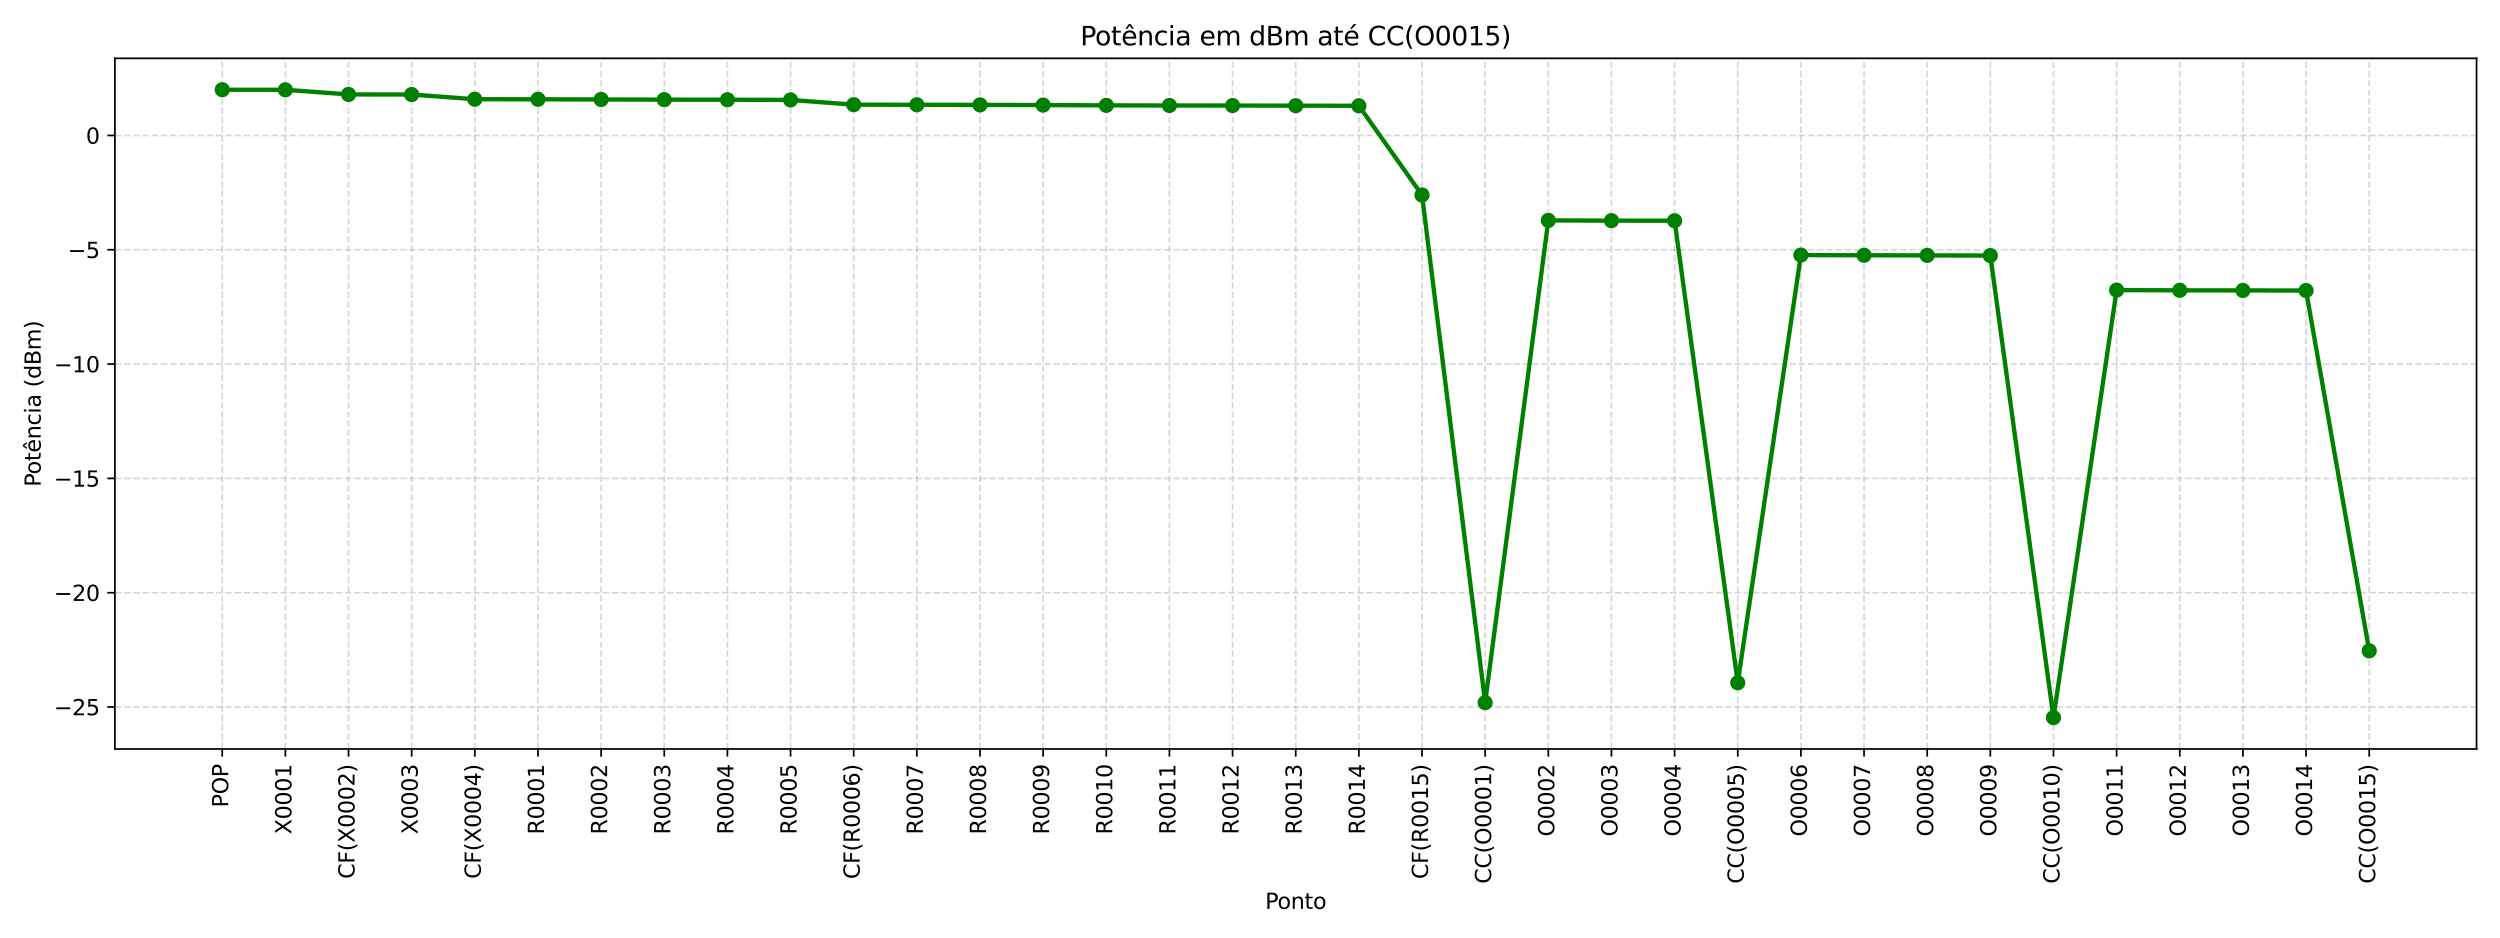 <?xml version="1.0" encoding="utf-8" standalone="no"?>
<!DOCTYPE svg PUBLIC "-//W3C//DTD SVG 1.1//EN"
  "http://www.w3.org/Graphics/SVG/1.1/DTD/svg11.dtd">
<svg xmlns:xlink="http://www.w3.org/1999/xlink" width="1152pt" height="432pt" viewBox="0 0 1152 432" xmlns="http://www.w3.org/2000/svg" version="1.1">
 <defs>
  <style type="text/css">*{stroke-linejoin: round; stroke-linecap: butt}</style>
 </defs>
 <g id="figure_1">
  <g id="patch_1">
   <path d="M 0 432 
L 1152 432 
L 1152 0 
L 0 0 
z
" style="fill: #ffffff"/>
  </g>
  <g id="axes_1">
   <g id="patch_2">
    <path d="M 52.94 345.13 
L 1141.2 345.13 
L 1141.2 26.88 
L 52.94 26.88 
z
" style="fill: #ffffff"/>
   </g>
   <g id="matplotlib.axis_1">
    <g id="xtick_1">
     <g id="line2d_1">
      <path d="M 102.406 345.13 
L 102.406 26.88 
" clip-path="url(#p4a01a1ecdf)" style="fill: none; stroke-dasharray: 2.96,1.28; stroke-dashoffset: 0; stroke: #b0b0b0; stroke-opacity: 0.5; stroke-width: 0.8"/>
     </g>
     <g id="line2d_2">
      <defs>
       <path id="mca0fd7d582" d="M 0 0 
L 0 3.5 
" style="stroke: #000000; stroke-width: 0.8"/>
      </defs>
      <g>
       <use xlink:href="#mca0fd7d582" x="102.406" y="345.13" style="stroke: #000000; stroke-width: 0.8"/>
      </g>
     </g>
     <g id="text_1">
      <!-- POP -->
      <g transform="translate(105.166 372.061) rotate(-90) scale(0.1 -0.1)">
       <defs>
        <path id="DejaVuSans-50" d="M 1259 4147 
L 1259 2394 
L 2053 2394 
Q 2494 2394 2734 2622 
Q 2975 2850 2975 3272 
Q 2975 3691 2734 3919 
Q 2494 4147 2053 4147 
L 1259 4147 
z
M 628 4666 
L 2053 4666 
Q 2838 4666 3239 4311 
Q 3641 3956 3641 3272 
Q 3641 2581 3239 2228 
Q 2838 1875 2053 1875 
L 1259 1875 
L 1259 0 
L 628 0 
L 628 4666 
z
" transform="scale(0.016)"/>
        <path id="DejaVuSans-4f" d="M 2522 4238 
Q 1834 4238 1429 3725 
Q 1025 3213 1025 2328 
Q 1025 1447 1429 934 
Q 1834 422 2522 422 
Q 3209 422 3611 934 
Q 4013 1447 4013 2328 
Q 4013 3213 3611 3725 
Q 3209 4238 2522 4238 
z
M 2522 4750 
Q 3503 4750 4090 4092 
Q 4678 3434 4678 2328 
Q 4678 1225 4090 567 
Q 3503 -91 2522 -91 
Q 1538 -91 948 565 
Q 359 1222 359 2328 
Q 359 3434 948 4092 
Q 1538 4750 2522 4750 
z
" transform="scale(0.016)"/>
       </defs>
       <use xlink:href="#DejaVuSans-50"/>
       <use xlink:href="#DejaVuSans-4f" x="60.303"/>
       <use xlink:href="#DejaVuSans-50" x="139.014"/>
      </g>
     </g>
    </g>
    <g id="xtick_2">
     <g id="line2d_3">
      <path d="M 131.504 345.13 
L 131.504 26.88 
" clip-path="url(#p4a01a1ecdf)" style="fill: none; stroke-dasharray: 2.96,1.28; stroke-dashoffset: 0; stroke: #b0b0b0; stroke-opacity: 0.5; stroke-width: 0.8"/>
     </g>
     <g id="line2d_4">
      <g>
       <use xlink:href="#mca0fd7d582" x="131.504" y="345.13" style="stroke: #000000; stroke-width: 0.8"/>
      </g>
     </g>
     <g id="text_2">
      <!-- X0001 -->
      <g transform="translate(134.264 384.43) rotate(-90) scale(0.1 -0.1)">
       <defs>
        <path id="DejaVuSans-58" d="M 403 4666 
L 1081 4666 
L 2241 2931 
L 3406 4666 
L 4084 4666 
L 2584 2425 
L 4184 0 
L 3506 0 
L 2194 1984 
L 872 0 
L 191 0 
L 1856 2491 
L 403 4666 
z
" transform="scale(0.016)"/>
        <path id="DejaVuSans-30" d="M 2034 4250 
Q 1547 4250 1301 3770 
Q 1056 3291 1056 2328 
Q 1056 1369 1301 889 
Q 1547 409 2034 409 
Q 2525 409 2770 889 
Q 3016 1369 3016 2328 
Q 3016 3291 2770 3770 
Q 2525 4250 2034 4250 
z
M 2034 4750 
Q 2819 4750 3233 4129 
Q 3647 3509 3647 2328 
Q 3647 1150 3233 529 
Q 2819 -91 2034 -91 
Q 1250 -91 836 529 
Q 422 1150 422 2328 
Q 422 3509 836 4129 
Q 1250 4750 2034 4750 
z
" transform="scale(0.016)"/>
        <path id="DejaVuSans-31" d="M 794 531 
L 1825 531 
L 1825 4091 
L 703 3866 
L 703 4441 
L 1819 4666 
L 2450 4666 
L 2450 531 
L 3481 531 
L 3481 0 
L 794 0 
L 794 531 
z
" transform="scale(0.016)"/>
       </defs>
       <use xlink:href="#DejaVuSans-58"/>
       <use xlink:href="#DejaVuSans-30" x="68.506"/>
       <use xlink:href="#DejaVuSans-30" x="132.129"/>
       <use xlink:href="#DejaVuSans-30" x="195.752"/>
       <use xlink:href="#DejaVuSans-31" x="259.375"/>
      </g>
     </g>
    </g>
    <g id="xtick_3">
     <g id="line2d_5">
      <path d="M 160.602 345.13 
L 160.602 26.88 
" clip-path="url(#p4a01a1ecdf)" style="fill: none; stroke-dasharray: 2.96,1.28; stroke-dashoffset: 0; stroke: #b0b0b0; stroke-opacity: 0.5; stroke-width: 0.8"/>
     </g>
     <g id="line2d_6">
      <g>
       <use xlink:href="#mca0fd7d582" x="160.602" y="345.13" style="stroke: #000000; stroke-width: 0.8"/>
      </g>
     </g>
     <g id="text_3">
      <!-- CF(X0002) -->
      <g transform="translate(163.361 404.967) rotate(-90) scale(0.1 -0.1)">
       <defs>
        <path id="DejaVuSans-43" d="M 4122 4306 
L 4122 3641 
Q 3803 3938 3442 4084 
Q 3081 4231 2675 4231 
Q 1875 4231 1450 3742 
Q 1025 3253 1025 2328 
Q 1025 1406 1450 917 
Q 1875 428 2675 428 
Q 3081 428 3442 575 
Q 3803 722 4122 1019 
L 4122 359 
Q 3791 134 3420 21 
Q 3050 -91 2638 -91 
Q 1578 -91 968 557 
Q 359 1206 359 2328 
Q 359 3453 968 4101 
Q 1578 4750 2638 4750 
Q 3056 4750 3426 4639 
Q 3797 4528 4122 4306 
z
" transform="scale(0.016)"/>
        <path id="DejaVuSans-46" d="M 628 4666 
L 3309 4666 
L 3309 4134 
L 1259 4134 
L 1259 2759 
L 3109 2759 
L 3109 2228 
L 1259 2228 
L 1259 0 
L 628 0 
L 628 4666 
z
" transform="scale(0.016)"/>
        <path id="DejaVuSans-28" d="M 1984 4856 
Q 1566 4138 1362 3434 
Q 1159 2731 1159 2009 
Q 1159 1288 1364 580 
Q 1569 -128 1984 -844 
L 1484 -844 
Q 1016 -109 783 600 
Q 550 1309 550 2009 
Q 550 2706 781 3412 
Q 1013 4119 1484 4856 
L 1984 4856 
z
" transform="scale(0.016)"/>
        <path id="DejaVuSans-32" d="M 1228 531 
L 3431 531 
L 3431 0 
L 469 0 
L 469 531 
Q 828 903 1448 1529 
Q 2069 2156 2228 2338 
Q 2531 2678 2651 2914 
Q 2772 3150 2772 3378 
Q 2772 3750 2511 3984 
Q 2250 4219 1831 4219 
Q 1534 4219 1204 4116 
Q 875 4013 500 3803 
L 500 4441 
Q 881 4594 1212 4672 
Q 1544 4750 1819 4750 
Q 2544 4750 2975 4387 
Q 3406 4025 3406 3419 
Q 3406 3131 3298 2873 
Q 3191 2616 2906 2266 
Q 2828 2175 2409 1742 
Q 1991 1309 1228 531 
z
" transform="scale(0.016)"/>
        <path id="DejaVuSans-29" d="M 513 4856 
L 1013 4856 
Q 1481 4119 1714 3412 
Q 1947 2706 1947 2009 
Q 1947 1309 1714 600 
Q 1481 -109 1013 -844 
L 513 -844 
Q 928 -128 1133 580 
Q 1338 1288 1338 2009 
Q 1338 2731 1133 3434 
Q 928 4138 513 4856 
z
" transform="scale(0.016)"/>
       </defs>
       <use xlink:href="#DejaVuSans-43"/>
       <use xlink:href="#DejaVuSans-46" x="69.824"/>
       <use xlink:href="#DejaVuSans-28" x="127.344"/>
       <use xlink:href="#DejaVuSans-58" x="166.357"/>
       <use xlink:href="#DejaVuSans-30" x="234.863"/>
       <use xlink:href="#DejaVuSans-30" x="298.486"/>
       <use xlink:href="#DejaVuSans-30" x="362.109"/>
       <use xlink:href="#DejaVuSans-32" x="425.732"/>
       <use xlink:href="#DejaVuSans-29" x="489.355"/>
      </g>
     </g>
    </g>
    <g id="xtick_4">
     <g id="line2d_7">
      <path d="M 189.7 345.13 
L 189.7 26.88 
" clip-path="url(#p4a01a1ecdf)" style="fill: none; stroke-dasharray: 2.96,1.28; stroke-dashoffset: 0; stroke: #b0b0b0; stroke-opacity: 0.5; stroke-width: 0.8"/>
     </g>
     <g id="line2d_8">
      <g>
       <use xlink:href="#mca0fd7d582" x="189.7" y="345.13" style="stroke: #000000; stroke-width: 0.8"/>
      </g>
     </g>
     <g id="text_4">
      <!-- X0003 -->
      <g transform="translate(192.459 384.43) rotate(-90) scale(0.1 -0.1)">
       <defs>
        <path id="DejaVuSans-33" d="M 2597 2516 
Q 3050 2419 3304 2112 
Q 3559 1806 3559 1356 
Q 3559 666 3084 287 
Q 2609 -91 1734 -91 
Q 1441 -91 1130 -33 
Q 819 25 488 141 
L 488 750 
Q 750 597 1062 519 
Q 1375 441 1716 441 
Q 2309 441 2620 675 
Q 2931 909 2931 1356 
Q 2931 1769 2642 2001 
Q 2353 2234 1838 2234 
L 1294 2234 
L 1294 2753 
L 1863 2753 
Q 2328 2753 2575 2939 
Q 2822 3125 2822 3475 
Q 2822 3834 2567 4026 
Q 2313 4219 1838 4219 
Q 1578 4219 1281 4162 
Q 984 4106 628 3988 
L 628 4550 
Q 988 4650 1302 4700 
Q 1616 4750 1894 4750 
Q 2613 4750 3031 4423 
Q 3450 4097 3450 3541 
Q 3450 3153 3228 2886 
Q 3006 2619 2597 2516 
z
" transform="scale(0.016)"/>
       </defs>
       <use xlink:href="#DejaVuSans-58"/>
       <use xlink:href="#DejaVuSans-30" x="68.506"/>
       <use xlink:href="#DejaVuSans-30" x="132.129"/>
       <use xlink:href="#DejaVuSans-30" x="195.752"/>
       <use xlink:href="#DejaVuSans-33" x="259.375"/>
      </g>
     </g>
    </g>
    <g id="xtick_5">
     <g id="line2d_9">
      <path d="M 218.798 345.13 
L 218.798 26.88 
" clip-path="url(#p4a01a1ecdf)" style="fill: none; stroke-dasharray: 2.96,1.28; stroke-dashoffset: 0; stroke: #b0b0b0; stroke-opacity: 0.5; stroke-width: 0.8"/>
     </g>
     <g id="line2d_10">
      <g>
       <use xlink:href="#mca0fd7d582" x="218.798" y="345.13" style="stroke: #000000; stroke-width: 0.8"/>
      </g>
     </g>
     <g id="text_5">
      <!-- CF(X0004) -->
      <g transform="translate(221.557 404.967) rotate(-90) scale(0.1 -0.1)">
       <defs>
        <path id="DejaVuSans-34" d="M 2419 4116 
L 825 1625 
L 2419 1625 
L 2419 4116 
z
M 2253 4666 
L 3047 4666 
L 3047 1625 
L 3713 1625 
L 3713 1100 
L 3047 1100 
L 3047 0 
L 2419 0 
L 2419 1100 
L 313 1100 
L 313 1709 
L 2253 4666 
z
" transform="scale(0.016)"/>
       </defs>
       <use xlink:href="#DejaVuSans-43"/>
       <use xlink:href="#DejaVuSans-46" x="69.824"/>
       <use xlink:href="#DejaVuSans-28" x="127.344"/>
       <use xlink:href="#DejaVuSans-58" x="166.357"/>
       <use xlink:href="#DejaVuSans-30" x="234.863"/>
       <use xlink:href="#DejaVuSans-30" x="298.486"/>
       <use xlink:href="#DejaVuSans-30" x="362.109"/>
       <use xlink:href="#DejaVuSans-34" x="425.732"/>
       <use xlink:href="#DejaVuSans-29" x="489.355"/>
      </g>
     </g>
    </g>
    <g id="xtick_6">
     <g id="line2d_11">
      <path d="M 247.896 345.13 
L 247.896 26.88 
" clip-path="url(#p4a01a1ecdf)" style="fill: none; stroke-dasharray: 2.96,1.28; stroke-dashoffset: 0; stroke: #b0b0b0; stroke-opacity: 0.5; stroke-width: 0.8"/>
     </g>
     <g id="line2d_12">
      <g>
       <use xlink:href="#mca0fd7d582" x="247.896" y="345.13" style="stroke: #000000; stroke-width: 0.8"/>
      </g>
     </g>
     <g id="text_6">
      <!-- R0001 -->
      <g transform="translate(250.655 384.528) rotate(-90) scale(0.1 -0.1)">
       <defs>
        <path id="DejaVuSans-52" d="M 2841 2188 
Q 3044 2119 3236 1894 
Q 3428 1669 3622 1275 
L 4263 0 
L 3584 0 
L 2988 1197 
Q 2756 1666 2539 1819 
Q 2322 1972 1947 1972 
L 1259 1972 
L 1259 0 
L 628 0 
L 628 4666 
L 2053 4666 
Q 2853 4666 3247 4331 
Q 3641 3997 3641 3322 
Q 3641 2881 3436 2590 
Q 3231 2300 2841 2188 
z
M 1259 4147 
L 1259 2491 
L 2053 2491 
Q 2509 2491 2742 2702 
Q 2975 2913 2975 3322 
Q 2975 3731 2742 3939 
Q 2509 4147 2053 4147 
L 1259 4147 
z
" transform="scale(0.016)"/>
       </defs>
       <use xlink:href="#DejaVuSans-52"/>
       <use xlink:href="#DejaVuSans-30" x="69.482"/>
       <use xlink:href="#DejaVuSans-30" x="133.105"/>
       <use xlink:href="#DejaVuSans-30" x="196.729"/>
       <use xlink:href="#DejaVuSans-31" x="260.352"/>
      </g>
     </g>
    </g>
    <g id="xtick_7">
     <g id="line2d_13">
      <path d="M 276.994 345.13 
L 276.994 26.88 
" clip-path="url(#p4a01a1ecdf)" style="fill: none; stroke-dasharray: 2.96,1.28; stroke-dashoffset: 0; stroke: #b0b0b0; stroke-opacity: 0.5; stroke-width: 0.8"/>
     </g>
     <g id="line2d_14">
      <g>
       <use xlink:href="#mca0fd7d582" x="276.994" y="345.13" style="stroke: #000000; stroke-width: 0.8"/>
      </g>
     </g>
     <g id="text_7">
      <!-- R0002 -->
      <g transform="translate(279.753 384.528) rotate(-90) scale(0.1 -0.1)">
       <use xlink:href="#DejaVuSans-52"/>
       <use xlink:href="#DejaVuSans-30" x="69.482"/>
       <use xlink:href="#DejaVuSans-30" x="133.105"/>
       <use xlink:href="#DejaVuSans-30" x="196.729"/>
       <use xlink:href="#DejaVuSans-32" x="260.352"/>
      </g>
     </g>
    </g>
    <g id="xtick_8">
     <g id="line2d_15">
      <path d="M 306.091 345.13 
L 306.091 26.88 
" clip-path="url(#p4a01a1ecdf)" style="fill: none; stroke-dasharray: 2.96,1.28; stroke-dashoffset: 0; stroke: #b0b0b0; stroke-opacity: 0.5; stroke-width: 0.8"/>
     </g>
     <g id="line2d_16">
      <g>
       <use xlink:href="#mca0fd7d582" x="306.091" y="345.13" style="stroke: #000000; stroke-width: 0.8"/>
      </g>
     </g>
     <g id="text_8">
      <!-- R0003 -->
      <g transform="translate(308.851 384.528) rotate(-90) scale(0.1 -0.1)">
       <use xlink:href="#DejaVuSans-52"/>
       <use xlink:href="#DejaVuSans-30" x="69.482"/>
       <use xlink:href="#DejaVuSans-30" x="133.105"/>
       <use xlink:href="#DejaVuSans-30" x="196.729"/>
       <use xlink:href="#DejaVuSans-33" x="260.352"/>
      </g>
     </g>
    </g>
    <g id="xtick_9">
     <g id="line2d_17">
      <path d="M 335.189 345.13 
L 335.189 26.88 
" clip-path="url(#p4a01a1ecdf)" style="fill: none; stroke-dasharray: 2.96,1.28; stroke-dashoffset: 0; stroke: #b0b0b0; stroke-opacity: 0.5; stroke-width: 0.8"/>
     </g>
     <g id="line2d_18">
      <g>
       <use xlink:href="#mca0fd7d582" x="335.189" y="345.13" style="stroke: #000000; stroke-width: 0.8"/>
      </g>
     </g>
     <g id="text_9">
      <!-- R0004 -->
      <g transform="translate(337.949 384.528) rotate(-90) scale(0.1 -0.1)">
       <use xlink:href="#DejaVuSans-52"/>
       <use xlink:href="#DejaVuSans-30" x="69.482"/>
       <use xlink:href="#DejaVuSans-30" x="133.105"/>
       <use xlink:href="#DejaVuSans-30" x="196.729"/>
       <use xlink:href="#DejaVuSans-34" x="260.352"/>
      </g>
     </g>
    </g>
    <g id="xtick_10">
     <g id="line2d_19">
      <path d="M 364.287 345.13 
L 364.287 26.88 
" clip-path="url(#p4a01a1ecdf)" style="fill: none; stroke-dasharray: 2.96,1.28; stroke-dashoffset: 0; stroke: #b0b0b0; stroke-opacity: 0.5; stroke-width: 0.8"/>
     </g>
     <g id="line2d_20">
      <g>
       <use xlink:href="#mca0fd7d582" x="364.287" y="345.13" style="stroke: #000000; stroke-width: 0.8"/>
      </g>
     </g>
     <g id="text_10">
      <!-- R0005 -->
      <g transform="translate(367.046 384.528) rotate(-90) scale(0.1 -0.1)">
       <defs>
        <path id="DejaVuSans-35" d="M 691 4666 
L 3169 4666 
L 3169 4134 
L 1269 4134 
L 1269 2991 
Q 1406 3038 1543 3061 
Q 1681 3084 1819 3084 
Q 2600 3084 3056 2656 
Q 3513 2228 3513 1497 
Q 3513 744 3044 326 
Q 2575 -91 1722 -91 
Q 1428 -91 1123 -41 
Q 819 9 494 109 
L 494 744 
Q 775 591 1075 516 
Q 1375 441 1709 441 
Q 2250 441 2565 725 
Q 2881 1009 2881 1497 
Q 2881 1984 2565 2268 
Q 2250 2553 1709 2553 
Q 1456 2553 1204 2497 
Q 953 2441 691 2322 
L 691 4666 
z
" transform="scale(0.016)"/>
       </defs>
       <use xlink:href="#DejaVuSans-52"/>
       <use xlink:href="#DejaVuSans-30" x="69.482"/>
       <use xlink:href="#DejaVuSans-30" x="133.105"/>
       <use xlink:href="#DejaVuSans-30" x="196.729"/>
       <use xlink:href="#DejaVuSans-35" x="260.352"/>
      </g>
     </g>
    </g>
    <g id="xtick_11">
     <g id="line2d_21">
      <path d="M 393.385 345.13 
L 393.385 26.88 
" clip-path="url(#p4a01a1ecdf)" style="fill: none; stroke-dasharray: 2.96,1.28; stroke-dashoffset: 0; stroke: #b0b0b0; stroke-opacity: 0.5; stroke-width: 0.8"/>
     </g>
     <g id="line2d_22">
      <g>
       <use xlink:href="#mca0fd7d582" x="393.385" y="345.13" style="stroke: #000000; stroke-width: 0.8"/>
      </g>
     </g>
     <g id="text_11">
      <!-- CF(R0006) -->
      <g transform="translate(396.144 405.066) rotate(-90) scale(0.1 -0.1)">
       <defs>
        <path id="DejaVuSans-36" d="M 2113 2584 
Q 1688 2584 1439 2293 
Q 1191 2003 1191 1497 
Q 1191 994 1439 701 
Q 1688 409 2113 409 
Q 2538 409 2786 701 
Q 3034 994 3034 1497 
Q 3034 2003 2786 2293 
Q 2538 2584 2113 2584 
z
M 3366 4563 
L 3366 3988 
Q 3128 4100 2886 4159 
Q 2644 4219 2406 4219 
Q 1781 4219 1451 3797 
Q 1122 3375 1075 2522 
Q 1259 2794 1537 2939 
Q 1816 3084 2150 3084 
Q 2853 3084 3261 2657 
Q 3669 2231 3669 1497 
Q 3669 778 3244 343 
Q 2819 -91 2113 -91 
Q 1303 -91 875 529 
Q 447 1150 447 2328 
Q 447 3434 972 4092 
Q 1497 4750 2381 4750 
Q 2619 4750 2861 4703 
Q 3103 4656 3366 4563 
z
" transform="scale(0.016)"/>
       </defs>
       <use xlink:href="#DejaVuSans-43"/>
       <use xlink:href="#DejaVuSans-46" x="69.824"/>
       <use xlink:href="#DejaVuSans-28" x="127.344"/>
       <use xlink:href="#DejaVuSans-52" x="166.357"/>
       <use xlink:href="#DejaVuSans-30" x="235.84"/>
       <use xlink:href="#DejaVuSans-30" x="299.463"/>
       <use xlink:href="#DejaVuSans-30" x="363.086"/>
       <use xlink:href="#DejaVuSans-36" x="426.709"/>
       <use xlink:href="#DejaVuSans-29" x="490.332"/>
      </g>
     </g>
    </g>
    <g id="xtick_12">
     <g id="line2d_23">
      <path d="M 422.483 345.13 
L 422.483 26.88 
" clip-path="url(#p4a01a1ecdf)" style="fill: none; stroke-dasharray: 2.96,1.28; stroke-dashoffset: 0; stroke: #b0b0b0; stroke-opacity: 0.5; stroke-width: 0.8"/>
     </g>
     <g id="line2d_24">
      <g>
       <use xlink:href="#mca0fd7d582" x="422.483" y="345.13" style="stroke: #000000; stroke-width: 0.8"/>
      </g>
     </g>
     <g id="text_12">
      <!-- R0007 -->
      <g transform="translate(425.242 384.528) rotate(-90) scale(0.1 -0.1)">
       <defs>
        <path id="DejaVuSans-37" d="M 525 4666 
L 3525 4666 
L 3525 4397 
L 1831 0 
L 1172 0 
L 2766 4134 
L 525 4134 
L 525 4666 
z
" transform="scale(0.016)"/>
       </defs>
       <use xlink:href="#DejaVuSans-52"/>
       <use xlink:href="#DejaVuSans-30" x="69.482"/>
       <use xlink:href="#DejaVuSans-30" x="133.105"/>
       <use xlink:href="#DejaVuSans-30" x="196.729"/>
       <use xlink:href="#DejaVuSans-37" x="260.352"/>
      </g>
     </g>
    </g>
    <g id="xtick_13">
     <g id="line2d_25">
      <path d="M 451.581 345.13 
L 451.581 26.88 
" clip-path="url(#p4a01a1ecdf)" style="fill: none; stroke-dasharray: 2.96,1.28; stroke-dashoffset: 0; stroke: #b0b0b0; stroke-opacity: 0.5; stroke-width: 0.8"/>
     </g>
     <g id="line2d_26">
      <g>
       <use xlink:href="#mca0fd7d582" x="451.581" y="345.13" style="stroke: #000000; stroke-width: 0.8"/>
      </g>
     </g>
     <g id="text_13">
      <!-- R0008 -->
      <g transform="translate(454.34 384.528) rotate(-90) scale(0.1 -0.1)">
       <defs>
        <path id="DejaVuSans-38" d="M 2034 2216 
Q 1584 2216 1326 1975 
Q 1069 1734 1069 1313 
Q 1069 891 1326 650 
Q 1584 409 2034 409 
Q 2484 409 2743 651 
Q 3003 894 3003 1313 
Q 3003 1734 2745 1975 
Q 2488 2216 2034 2216 
z
M 1403 2484 
Q 997 2584 770 2862 
Q 544 3141 544 3541 
Q 544 4100 942 4425 
Q 1341 4750 2034 4750 
Q 2731 4750 3128 4425 
Q 3525 4100 3525 3541 
Q 3525 3141 3298 2862 
Q 3072 2584 2669 2484 
Q 3125 2378 3379 2068 
Q 3634 1759 3634 1313 
Q 3634 634 3220 271 
Q 2806 -91 2034 -91 
Q 1263 -91 848 271 
Q 434 634 434 1313 
Q 434 1759 690 2068 
Q 947 2378 1403 2484 
z
M 1172 3481 
Q 1172 3119 1398 2916 
Q 1625 2713 2034 2713 
Q 2441 2713 2670 2916 
Q 2900 3119 2900 3481 
Q 2900 3844 2670 4047 
Q 2441 4250 2034 4250 
Q 1625 4250 1398 4047 
Q 1172 3844 1172 3481 
z
" transform="scale(0.016)"/>
       </defs>
       <use xlink:href="#DejaVuSans-52"/>
       <use xlink:href="#DejaVuSans-30" x="69.482"/>
       <use xlink:href="#DejaVuSans-30" x="133.105"/>
       <use xlink:href="#DejaVuSans-30" x="196.729"/>
       <use xlink:href="#DejaVuSans-38" x="260.352"/>
      </g>
     </g>
    </g>
    <g id="xtick_14">
     <g id="line2d_27">
      <path d="M 480.679 345.13 
L 480.679 26.88 
" clip-path="url(#p4a01a1ecdf)" style="fill: none; stroke-dasharray: 2.96,1.28; stroke-dashoffset: 0; stroke: #b0b0b0; stroke-opacity: 0.5; stroke-width: 0.8"/>
     </g>
     <g id="line2d_28">
      <g>
       <use xlink:href="#mca0fd7d582" x="480.679" y="345.13" style="stroke: #000000; stroke-width: 0.8"/>
      </g>
     </g>
     <g id="text_14">
      <!-- R0009 -->
      <g transform="translate(483.438 384.528) rotate(-90) scale(0.1 -0.1)">
       <defs>
        <path id="DejaVuSans-39" d="M 703 97 
L 703 672 
Q 941 559 1184 500 
Q 1428 441 1663 441 
Q 2288 441 2617 861 
Q 2947 1281 2994 2138 
Q 2813 1869 2534 1725 
Q 2256 1581 1919 1581 
Q 1219 1581 811 2004 
Q 403 2428 403 3163 
Q 403 3881 828 4315 
Q 1253 4750 1959 4750 
Q 2769 4750 3195 4129 
Q 3622 3509 3622 2328 
Q 3622 1225 3098 567 
Q 2575 -91 1691 -91 
Q 1453 -91 1209 -44 
Q 966 3 703 97 
z
M 1959 2075 
Q 2384 2075 2632 2365 
Q 2881 2656 2881 3163 
Q 2881 3666 2632 3958 
Q 2384 4250 1959 4250 
Q 1534 4250 1286 3958 
Q 1038 3666 1038 3163 
Q 1038 2656 1286 2365 
Q 1534 2075 1959 2075 
z
" transform="scale(0.016)"/>
       </defs>
       <use xlink:href="#DejaVuSans-52"/>
       <use xlink:href="#DejaVuSans-30" x="69.482"/>
       <use xlink:href="#DejaVuSans-30" x="133.105"/>
       <use xlink:href="#DejaVuSans-30" x="196.729"/>
       <use xlink:href="#DejaVuSans-39" x="260.352"/>
      </g>
     </g>
    </g>
    <g id="xtick_15">
     <g id="line2d_29">
      <path d="M 509.776 345.13 
L 509.776 26.88 
" clip-path="url(#p4a01a1ecdf)" style="fill: none; stroke-dasharray: 2.96,1.28; stroke-dashoffset: 0; stroke: #b0b0b0; stroke-opacity: 0.5; stroke-width: 0.8"/>
     </g>
     <g id="line2d_30">
      <g>
       <use xlink:href="#mca0fd7d582" x="509.776" y="345.13" style="stroke: #000000; stroke-width: 0.8"/>
      </g>
     </g>
     <g id="text_15">
      <!-- R0010 -->
      <g transform="translate(512.536 384.528) rotate(-90) scale(0.1 -0.1)">
       <use xlink:href="#DejaVuSans-52"/>
       <use xlink:href="#DejaVuSans-30" x="69.482"/>
       <use xlink:href="#DejaVuSans-30" x="133.105"/>
       <use xlink:href="#DejaVuSans-31" x="196.729"/>
       <use xlink:href="#DejaVuSans-30" x="260.352"/>
      </g>
     </g>
    </g>
    <g id="xtick_16">
     <g id="line2d_31">
      <path d="M 538.874 345.13 
L 538.874 26.88 
" clip-path="url(#p4a01a1ecdf)" style="fill: none; stroke-dasharray: 2.96,1.28; stroke-dashoffset: 0; stroke: #b0b0b0; stroke-opacity: 0.5; stroke-width: 0.8"/>
     </g>
     <g id="line2d_32">
      <g>
       <use xlink:href="#mca0fd7d582" x="538.874" y="345.13" style="stroke: #000000; stroke-width: 0.8"/>
      </g>
     </g>
     <g id="text_16">
      <!-- R0011 -->
      <g transform="translate(541.634 384.528) rotate(-90) scale(0.1 -0.1)">
       <use xlink:href="#DejaVuSans-52"/>
       <use xlink:href="#DejaVuSans-30" x="69.482"/>
       <use xlink:href="#DejaVuSans-30" x="133.105"/>
       <use xlink:href="#DejaVuSans-31" x="196.729"/>
       <use xlink:href="#DejaVuSans-31" x="260.352"/>
      </g>
     </g>
    </g>
    <g id="xtick_17">
     <g id="line2d_33">
      <path d="M 567.972 345.13 
L 567.972 26.88 
" clip-path="url(#p4a01a1ecdf)" style="fill: none; stroke-dasharray: 2.96,1.28; stroke-dashoffset: 0; stroke: #b0b0b0; stroke-opacity: 0.5; stroke-width: 0.8"/>
     </g>
     <g id="line2d_34">
      <g>
       <use xlink:href="#mca0fd7d582" x="567.972" y="345.13" style="stroke: #000000; stroke-width: 0.8"/>
      </g>
     </g>
     <g id="text_17">
      <!-- R0012 -->
      <g transform="translate(570.732 384.528) rotate(-90) scale(0.1 -0.1)">
       <use xlink:href="#DejaVuSans-52"/>
       <use xlink:href="#DejaVuSans-30" x="69.482"/>
       <use xlink:href="#DejaVuSans-30" x="133.105"/>
       <use xlink:href="#DejaVuSans-31" x="196.729"/>
       <use xlink:href="#DejaVuSans-32" x="260.352"/>
      </g>
     </g>
    </g>
    <g id="xtick_18">
     <g id="line2d_35">
      <path d="M 597.07 345.13 
L 597.07 26.88 
" clip-path="url(#p4a01a1ecdf)" style="fill: none; stroke-dasharray: 2.96,1.28; stroke-dashoffset: 0; stroke: #b0b0b0; stroke-opacity: 0.5; stroke-width: 0.8"/>
     </g>
     <g id="line2d_36">
      <g>
       <use xlink:href="#mca0fd7d582" x="597.07" y="345.13" style="stroke: #000000; stroke-width: 0.8"/>
      </g>
     </g>
     <g id="text_18">
      <!-- R0013 -->
      <g transform="translate(599.829 384.528) rotate(-90) scale(0.1 -0.1)">
       <use xlink:href="#DejaVuSans-52"/>
       <use xlink:href="#DejaVuSans-30" x="69.482"/>
       <use xlink:href="#DejaVuSans-30" x="133.105"/>
       <use xlink:href="#DejaVuSans-31" x="196.729"/>
       <use xlink:href="#DejaVuSans-33" x="260.352"/>
      </g>
     </g>
    </g>
    <g id="xtick_19">
     <g id="line2d_37">
      <path d="M 626.168 345.13 
L 626.168 26.88 
" clip-path="url(#p4a01a1ecdf)" style="fill: none; stroke-dasharray: 2.96,1.28; stroke-dashoffset: 0; stroke: #b0b0b0; stroke-opacity: 0.5; stroke-width: 0.8"/>
     </g>
     <g id="line2d_38">
      <g>
       <use xlink:href="#mca0fd7d582" x="626.168" y="345.13" style="stroke: #000000; stroke-width: 0.8"/>
      </g>
     </g>
     <g id="text_19">
      <!-- R0014 -->
      <g transform="translate(628.927 384.528) rotate(-90) scale(0.1 -0.1)">
       <use xlink:href="#DejaVuSans-52"/>
       <use xlink:href="#DejaVuSans-30" x="69.482"/>
       <use xlink:href="#DejaVuSans-30" x="133.105"/>
       <use xlink:href="#DejaVuSans-31" x="196.729"/>
       <use xlink:href="#DejaVuSans-34" x="260.352"/>
      </g>
     </g>
    </g>
    <g id="xtick_20">
     <g id="line2d_39">
      <path d="M 655.266 345.13 
L 655.266 26.88 
" clip-path="url(#p4a01a1ecdf)" style="fill: none; stroke-dasharray: 2.96,1.28; stroke-dashoffset: 0; stroke: #b0b0b0; stroke-opacity: 0.5; stroke-width: 0.8"/>
     </g>
     <g id="line2d_40">
      <g>
       <use xlink:href="#mca0fd7d582" x="655.266" y="345.13" style="stroke: #000000; stroke-width: 0.8"/>
      </g>
     </g>
     <g id="text_20">
      <!-- CF(R0015) -->
      <g transform="translate(658.025 405.066) rotate(-90) scale(0.1 -0.1)">
       <use xlink:href="#DejaVuSans-43"/>
       <use xlink:href="#DejaVuSans-46" x="69.824"/>
       <use xlink:href="#DejaVuSans-28" x="127.344"/>
       <use xlink:href="#DejaVuSans-52" x="166.357"/>
       <use xlink:href="#DejaVuSans-30" x="235.84"/>
       <use xlink:href="#DejaVuSans-30" x="299.463"/>
       <use xlink:href="#DejaVuSans-31" x="363.086"/>
       <use xlink:href="#DejaVuSans-35" x="426.709"/>
       <use xlink:href="#DejaVuSans-29" x="490.332"/>
      </g>
     </g>
    </g>
    <g id="xtick_21">
     <g id="line2d_41">
      <path d="M 684.364 345.13 
L 684.364 26.88 
" clip-path="url(#p4a01a1ecdf)" style="fill: none; stroke-dasharray: 2.96,1.28; stroke-dashoffset: 0; stroke: #b0b0b0; stroke-opacity: 0.5; stroke-width: 0.8"/>
     </g>
     <g id="line2d_42">
      <g>
       <use xlink:href="#mca0fd7d582" x="684.364" y="345.13" style="stroke: #000000; stroke-width: 0.8"/>
      </g>
     </g>
     <g id="text_21">
      <!-- CC(O0001) -->
      <g transform="translate(687.123 407.221) rotate(-90) scale(0.1 -0.1)">
       <use xlink:href="#DejaVuSans-43"/>
       <use xlink:href="#DejaVuSans-43" x="69.824"/>
       <use xlink:href="#DejaVuSans-28" x="139.648"/>
       <use xlink:href="#DejaVuSans-4f" x="178.662"/>
       <use xlink:href="#DejaVuSans-30" x="257.373"/>
       <use xlink:href="#DejaVuSans-30" x="320.996"/>
       <use xlink:href="#DejaVuSans-30" x="384.619"/>
       <use xlink:href="#DejaVuSans-31" x="448.242"/>
       <use xlink:href="#DejaVuSans-29" x="511.865"/>
      </g>
     </g>
    </g>
    <g id="xtick_22">
     <g id="line2d_43">
      <path d="M 713.461 345.13 
L 713.461 26.88 
" clip-path="url(#p4a01a1ecdf)" style="fill: none; stroke-dasharray: 2.96,1.28; stroke-dashoffset: 0; stroke: #b0b0b0; stroke-opacity: 0.5; stroke-width: 0.8"/>
     </g>
     <g id="line2d_44">
      <g>
       <use xlink:href="#mca0fd7d582" x="713.461" y="345.13" style="stroke: #000000; stroke-width: 0.8"/>
      </g>
     </g>
     <g id="text_22">
      <!-- O0002 -->
      <g transform="translate(716.221 385.452) rotate(-90) scale(0.1 -0.1)">
       <use xlink:href="#DejaVuSans-4f"/>
       <use xlink:href="#DejaVuSans-30" x="78.711"/>
       <use xlink:href="#DejaVuSans-30" x="142.334"/>
       <use xlink:href="#DejaVuSans-30" x="205.957"/>
       <use xlink:href="#DejaVuSans-32" x="269.58"/>
      </g>
     </g>
    </g>
    <g id="xtick_23">
     <g id="line2d_45">
      <path d="M 742.559 345.13 
L 742.559 26.88 
" clip-path="url(#p4a01a1ecdf)" style="fill: none; stroke-dasharray: 2.96,1.28; stroke-dashoffset: 0; stroke: #b0b0b0; stroke-opacity: 0.5; stroke-width: 0.8"/>
     </g>
     <g id="line2d_46">
      <g>
       <use xlink:href="#mca0fd7d582" x="742.559" y="345.13" style="stroke: #000000; stroke-width: 0.8"/>
      </g>
     </g>
     <g id="text_23">
      <!-- O0003 -->
      <g transform="translate(745.319 385.452) rotate(-90) scale(0.1 -0.1)">
       <use xlink:href="#DejaVuSans-4f"/>
       <use xlink:href="#DejaVuSans-30" x="78.711"/>
       <use xlink:href="#DejaVuSans-30" x="142.334"/>
       <use xlink:href="#DejaVuSans-30" x="205.957"/>
       <use xlink:href="#DejaVuSans-33" x="269.58"/>
      </g>
     </g>
    </g>
    <g id="xtick_24">
     <g id="line2d_47">
      <path d="M 771.657 345.13 
L 771.657 26.88 
" clip-path="url(#p4a01a1ecdf)" style="fill: none; stroke-dasharray: 2.96,1.28; stroke-dashoffset: 0; stroke: #b0b0b0; stroke-opacity: 0.5; stroke-width: 0.8"/>
     </g>
     <g id="line2d_48">
      <g>
       <use xlink:href="#mca0fd7d582" x="771.657" y="345.13" style="stroke: #000000; stroke-width: 0.8"/>
      </g>
     </g>
     <g id="text_24">
      <!-- O0004 -->
      <g transform="translate(774.417 385.452) rotate(-90) scale(0.1 -0.1)">
       <use xlink:href="#DejaVuSans-4f"/>
       <use xlink:href="#DejaVuSans-30" x="78.711"/>
       <use xlink:href="#DejaVuSans-30" x="142.334"/>
       <use xlink:href="#DejaVuSans-30" x="205.957"/>
       <use xlink:href="#DejaVuSans-34" x="269.58"/>
      </g>
     </g>
    </g>
    <g id="xtick_25">
     <g id="line2d_49">
      <path d="M 800.755 345.13 
L 800.755 26.88 
" clip-path="url(#p4a01a1ecdf)" style="fill: none; stroke-dasharray: 2.96,1.28; stroke-dashoffset: 0; stroke: #b0b0b0; stroke-opacity: 0.5; stroke-width: 0.8"/>
     </g>
     <g id="line2d_50">
      <g>
       <use xlink:href="#mca0fd7d582" x="800.755" y="345.13" style="stroke: #000000; stroke-width: 0.8"/>
      </g>
     </g>
     <g id="text_25">
      <!-- CC(O0005) -->
      <g transform="translate(803.514 407.221) rotate(-90) scale(0.1 -0.1)">
       <use xlink:href="#DejaVuSans-43"/>
       <use xlink:href="#DejaVuSans-43" x="69.824"/>
       <use xlink:href="#DejaVuSans-28" x="139.648"/>
       <use xlink:href="#DejaVuSans-4f" x="178.662"/>
       <use xlink:href="#DejaVuSans-30" x="257.373"/>
       <use xlink:href="#DejaVuSans-30" x="320.996"/>
       <use xlink:href="#DejaVuSans-30" x="384.619"/>
       <use xlink:href="#DejaVuSans-35" x="448.242"/>
       <use xlink:href="#DejaVuSans-29" x="511.865"/>
      </g>
     </g>
    </g>
    <g id="xtick_26">
     <g id="line2d_51">
      <path d="M 829.853 345.13 
L 829.853 26.88 
" clip-path="url(#p4a01a1ecdf)" style="fill: none; stroke-dasharray: 2.96,1.28; stroke-dashoffset: 0; stroke: #b0b0b0; stroke-opacity: 0.5; stroke-width: 0.8"/>
     </g>
     <g id="line2d_52">
      <g>
       <use xlink:href="#mca0fd7d582" x="829.853" y="345.13" style="stroke: #000000; stroke-width: 0.8"/>
      </g>
     </g>
     <g id="text_26">
      <!-- O0006 -->
      <g transform="translate(832.612 385.452) rotate(-90) scale(0.1 -0.1)">
       <use xlink:href="#DejaVuSans-4f"/>
       <use xlink:href="#DejaVuSans-30" x="78.711"/>
       <use xlink:href="#DejaVuSans-30" x="142.334"/>
       <use xlink:href="#DejaVuSans-30" x="205.957"/>
       <use xlink:href="#DejaVuSans-36" x="269.58"/>
      </g>
     </g>
    </g>
    <g id="xtick_27">
     <g id="line2d_53">
      <path d="M 858.951 345.13 
L 858.951 26.88 
" clip-path="url(#p4a01a1ecdf)" style="fill: none; stroke-dasharray: 2.96,1.28; stroke-dashoffset: 0; stroke: #b0b0b0; stroke-opacity: 0.5; stroke-width: 0.8"/>
     </g>
     <g id="line2d_54">
      <g>
       <use xlink:href="#mca0fd7d582" x="858.951" y="345.13" style="stroke: #000000; stroke-width: 0.8"/>
      </g>
     </g>
     <g id="text_27">
      <!-- O0007 -->
      <g transform="translate(861.71 385.452) rotate(-90) scale(0.1 -0.1)">
       <use xlink:href="#DejaVuSans-4f"/>
       <use xlink:href="#DejaVuSans-30" x="78.711"/>
       <use xlink:href="#DejaVuSans-30" x="142.334"/>
       <use xlink:href="#DejaVuSans-30" x="205.957"/>
       <use xlink:href="#DejaVuSans-37" x="269.58"/>
      </g>
     </g>
    </g>
    <g id="xtick_28">
     <g id="line2d_55">
      <path d="M 888.049 345.13 
L 888.049 26.88 
" clip-path="url(#p4a01a1ecdf)" style="fill: none; stroke-dasharray: 2.96,1.28; stroke-dashoffset: 0; stroke: #b0b0b0; stroke-opacity: 0.5; stroke-width: 0.8"/>
     </g>
     <g id="line2d_56">
      <g>
       <use xlink:href="#mca0fd7d582" x="888.049" y="345.13" style="stroke: #000000; stroke-width: 0.8"/>
      </g>
     </g>
     <g id="text_28">
      <!-- O0008 -->
      <g transform="translate(890.808 385.452) rotate(-90) scale(0.1 -0.1)">
       <use xlink:href="#DejaVuSans-4f"/>
       <use xlink:href="#DejaVuSans-30" x="78.711"/>
       <use xlink:href="#DejaVuSans-30" x="142.334"/>
       <use xlink:href="#DejaVuSans-30" x="205.957"/>
       <use xlink:href="#DejaVuSans-38" x="269.58"/>
      </g>
     </g>
    </g>
    <g id="xtick_29">
     <g id="line2d_57">
      <path d="M 917.146 345.13 
L 917.146 26.88 
" clip-path="url(#p4a01a1ecdf)" style="fill: none; stroke-dasharray: 2.96,1.28; stroke-dashoffset: 0; stroke: #b0b0b0; stroke-opacity: 0.5; stroke-width: 0.8"/>
     </g>
     <g id="line2d_58">
      <g>
       <use xlink:href="#mca0fd7d582" x="917.146" y="345.13" style="stroke: #000000; stroke-width: 0.8"/>
      </g>
     </g>
     <g id="text_29">
      <!-- O0009 -->
      <g transform="translate(919.906 385.452) rotate(-90) scale(0.1 -0.1)">
       <use xlink:href="#DejaVuSans-4f"/>
       <use xlink:href="#DejaVuSans-30" x="78.711"/>
       <use xlink:href="#DejaVuSans-30" x="142.334"/>
       <use xlink:href="#DejaVuSans-30" x="205.957"/>
       <use xlink:href="#DejaVuSans-39" x="269.58"/>
      </g>
     </g>
    </g>
    <g id="xtick_30">
     <g id="line2d_59">
      <path d="M 946.244 345.13 
L 946.244 26.88 
" clip-path="url(#p4a01a1ecdf)" style="fill: none; stroke-dasharray: 2.96,1.28; stroke-dashoffset: 0; stroke: #b0b0b0; stroke-opacity: 0.5; stroke-width: 0.8"/>
     </g>
     <g id="line2d_60">
      <g>
       <use xlink:href="#mca0fd7d582" x="946.244" y="345.13" style="stroke: #000000; stroke-width: 0.8"/>
      </g>
     </g>
     <g id="text_30">
      <!-- CC(O0010) -->
      <g transform="translate(949.004 407.221) rotate(-90) scale(0.1 -0.1)">
       <use xlink:href="#DejaVuSans-43"/>
       <use xlink:href="#DejaVuSans-43" x="69.824"/>
       <use xlink:href="#DejaVuSans-28" x="139.648"/>
       <use xlink:href="#DejaVuSans-4f" x="178.662"/>
       <use xlink:href="#DejaVuSans-30" x="257.373"/>
       <use xlink:href="#DejaVuSans-30" x="320.996"/>
       <use xlink:href="#DejaVuSans-31" x="384.619"/>
       <use xlink:href="#DejaVuSans-30" x="448.242"/>
       <use xlink:href="#DejaVuSans-29" x="511.865"/>
      </g>
     </g>
    </g>
    <g id="xtick_31">
     <g id="line2d_61">
      <path d="M 975.342 345.13 
L 975.342 26.88 
" clip-path="url(#p4a01a1ecdf)" style="fill: none; stroke-dasharray: 2.96,1.28; stroke-dashoffset: 0; stroke: #b0b0b0; stroke-opacity: 0.5; stroke-width: 0.8"/>
     </g>
     <g id="line2d_62">
      <g>
       <use xlink:href="#mca0fd7d582" x="975.342" y="345.13" style="stroke: #000000; stroke-width: 0.8"/>
      </g>
     </g>
     <g id="text_31">
      <!-- O0011 -->
      <g transform="translate(978.102 385.452) rotate(-90) scale(0.1 -0.1)">
       <use xlink:href="#DejaVuSans-4f"/>
       <use xlink:href="#DejaVuSans-30" x="78.711"/>
       <use xlink:href="#DejaVuSans-30" x="142.334"/>
       <use xlink:href="#DejaVuSans-31" x="205.957"/>
       <use xlink:href="#DejaVuSans-31" x="269.58"/>
      </g>
     </g>
    </g>
    <g id="xtick_32">
     <g id="line2d_63">
      <path d="M 1004.44 345.13 
L 1004.44 26.88 
" clip-path="url(#p4a01a1ecdf)" style="fill: none; stroke-dasharray: 2.96,1.28; stroke-dashoffset: 0; stroke: #b0b0b0; stroke-opacity: 0.5; stroke-width: 0.8"/>
     </g>
     <g id="line2d_64">
      <g>
       <use xlink:href="#mca0fd7d582" x="1004.44" y="345.13" style="stroke: #000000; stroke-width: 0.8"/>
      </g>
     </g>
     <g id="text_32">
      <!-- O0012 -->
      <g transform="translate(1007.199 385.452) rotate(-90) scale(0.1 -0.1)">
       <use xlink:href="#DejaVuSans-4f"/>
       <use xlink:href="#DejaVuSans-30" x="78.711"/>
       <use xlink:href="#DejaVuSans-30" x="142.334"/>
       <use xlink:href="#DejaVuSans-31" x="205.957"/>
       <use xlink:href="#DejaVuSans-32" x="269.58"/>
      </g>
     </g>
    </g>
    <g id="xtick_33">
     <g id="line2d_65">
      <path d="M 1033.538 345.13 
L 1033.538 26.88 
" clip-path="url(#p4a01a1ecdf)" style="fill: none; stroke-dasharray: 2.96,1.28; stroke-dashoffset: 0; stroke: #b0b0b0; stroke-opacity: 0.5; stroke-width: 0.8"/>
     </g>
     <g id="line2d_66">
      <g>
       <use xlink:href="#mca0fd7d582" x="1033.538" y="345.13" style="stroke: #000000; stroke-width: 0.8"/>
      </g>
     </g>
     <g id="text_33">
      <!-- O0013 -->
      <g transform="translate(1036.297 385.452) rotate(-90) scale(0.1 -0.1)">
       <use xlink:href="#DejaVuSans-4f"/>
       <use xlink:href="#DejaVuSans-30" x="78.711"/>
       <use xlink:href="#DejaVuSans-30" x="142.334"/>
       <use xlink:href="#DejaVuSans-31" x="205.957"/>
       <use xlink:href="#DejaVuSans-33" x="269.58"/>
      </g>
     </g>
    </g>
    <g id="xtick_34">
     <g id="line2d_67">
      <path d="M 1062.636 345.13 
L 1062.636 26.88 
" clip-path="url(#p4a01a1ecdf)" style="fill: none; stroke-dasharray: 2.96,1.28; stroke-dashoffset: 0; stroke: #b0b0b0; stroke-opacity: 0.5; stroke-width: 0.8"/>
     </g>
     <g id="line2d_68">
      <g>
       <use xlink:href="#mca0fd7d582" x="1062.636" y="345.13" style="stroke: #000000; stroke-width: 0.8"/>
      </g>
     </g>
     <g id="text_34">
      <!-- O0014 -->
      <g transform="translate(1065.395 385.452) rotate(-90) scale(0.1 -0.1)">
       <use xlink:href="#DejaVuSans-4f"/>
       <use xlink:href="#DejaVuSans-30" x="78.711"/>
       <use xlink:href="#DejaVuSans-30" x="142.334"/>
       <use xlink:href="#DejaVuSans-31" x="205.957"/>
       <use xlink:href="#DejaVuSans-34" x="269.58"/>
      </g>
     </g>
    </g>
    <g id="xtick_35">
     <g id="line2d_69">
      <path d="M 1091.734 345.13 
L 1091.734 26.88 
" clip-path="url(#p4a01a1ecdf)" style="fill: none; stroke-dasharray: 2.96,1.28; stroke-dashoffset: 0; stroke: #b0b0b0; stroke-opacity: 0.5; stroke-width: 0.8"/>
     </g>
     <g id="line2d_70">
      <g>
       <use xlink:href="#mca0fd7d582" x="1091.734" y="345.13" style="stroke: #000000; stroke-width: 0.8"/>
      </g>
     </g>
     <g id="text_35">
      <!-- CC(O0015) -->
      <g transform="translate(1094.493 407.221) rotate(-90) scale(0.1 -0.1)">
       <use xlink:href="#DejaVuSans-43"/>
       <use xlink:href="#DejaVuSans-43" x="69.824"/>
       <use xlink:href="#DejaVuSans-28" x="139.648"/>
       <use xlink:href="#DejaVuSans-4f" x="178.662"/>
       <use xlink:href="#DejaVuSans-30" x="257.373"/>
       <use xlink:href="#DejaVuSans-30" x="320.996"/>
       <use xlink:href="#DejaVuSans-31" x="384.619"/>
       <use xlink:href="#DejaVuSans-35" x="448.242"/>
       <use xlink:href="#DejaVuSans-29" x="511.865"/>
      </g>
     </g>
    </g>
    <g id="text_36">
     <!-- Ponto -->
     <g transform="translate(582.989 418.819) scale(0.1 -0.1)">
      <defs>
       <path id="DejaVuSans-6f" d="M 1959 3097 
Q 1497 3097 1228 2736 
Q 959 2375 959 1747 
Q 959 1119 1226 758 
Q 1494 397 1959 397 
Q 2419 397 2687 759 
Q 2956 1122 2956 1747 
Q 2956 2369 2687 2733 
Q 2419 3097 1959 3097 
z
M 1959 3584 
Q 2709 3584 3137 3096 
Q 3566 2609 3566 1747 
Q 3566 888 3137 398 
Q 2709 -91 1959 -91 
Q 1206 -91 779 398 
Q 353 888 353 1747 
Q 353 2609 779 3096 
Q 1206 3584 1959 3584 
z
" transform="scale(0.016)"/>
       <path id="DejaVuSans-6e" d="M 3513 2113 
L 3513 0 
L 2938 0 
L 2938 2094 
Q 2938 2591 2744 2837 
Q 2550 3084 2163 3084 
Q 1697 3084 1428 2787 
Q 1159 2491 1159 1978 
L 1159 0 
L 581 0 
L 581 3500 
L 1159 3500 
L 1159 2956 
Q 1366 3272 1645 3428 
Q 1925 3584 2291 3584 
Q 2894 3584 3203 3211 
Q 3513 2838 3513 2113 
z
" transform="scale(0.016)"/>
       <path id="DejaVuSans-74" d="M 1172 4494 
L 1172 3500 
L 2356 3500 
L 2356 3053 
L 1172 3053 
L 1172 1153 
Q 1172 725 1289 603 
Q 1406 481 1766 481 
L 2356 481 
L 2356 0 
L 1766 0 
Q 1100 0 847 248 
Q 594 497 594 1153 
L 594 3053 
L 172 3053 
L 172 3500 
L 594 3500 
L 594 4494 
L 1172 4494 
z
" transform="scale(0.016)"/>
      </defs>
      <use xlink:href="#DejaVuSans-50"/>
      <use xlink:href="#DejaVuSans-6f" x="56.678"/>
      <use xlink:href="#DejaVuSans-6e" x="117.859"/>
      <use xlink:href="#DejaVuSans-74" x="181.238"/>
      <use xlink:href="#DejaVuSans-6f" x="220.447"/>
     </g>
    </g>
   </g>
   <g id="matplotlib.axis_2">
    <g id="ytick_1">
     <g id="line2d_71">
      <path d="M 52.94 325.797 
L 1141.2 325.797 
" clip-path="url(#p4a01a1ecdf)" style="fill: none; stroke-dasharray: 2.96,1.28; stroke-dashoffset: 0; stroke: #b0b0b0; stroke-opacity: 0.5; stroke-width: 0.8"/>
     </g>
     <g id="line2d_72">
      <defs>
       <path id="mad840a963d" d="M 0 0 
L -3.5 0 
" style="stroke: #000000; stroke-width: 0.8"/>
      </defs>
      <g>
       <use xlink:href="#mad840a963d" x="52.94" y="325.797" style="stroke: #000000; stroke-width: 0.8"/>
      </g>
     </g>
     <g id="text_37">
      <!-- −25 -->
      <g transform="translate(24.835 329.596) scale(0.1 -0.1)">
       <defs>
        <path id="DejaVuSans-2212" d="M 678 2272 
L 4684 2272 
L 4684 1741 
L 678 1741 
L 678 2272 
z
" transform="scale(0.016)"/>
       </defs>
       <use xlink:href="#DejaVuSans-2212"/>
       <use xlink:href="#DejaVuSans-32" x="83.789"/>
       <use xlink:href="#DejaVuSans-35" x="147.412"/>
      </g>
     </g>
    </g>
    <g id="ytick_2">
     <g id="line2d_73">
      <path d="M 52.94 273.121 
L 1141.2 273.121 
" clip-path="url(#p4a01a1ecdf)" style="fill: none; stroke-dasharray: 2.96,1.28; stroke-dashoffset: 0; stroke: #b0b0b0; stroke-opacity: 0.5; stroke-width: 0.8"/>
     </g>
     <g id="line2d_74">
      <g>
       <use xlink:href="#mad840a963d" x="52.94" y="273.121" style="stroke: #000000; stroke-width: 0.8"/>
      </g>
     </g>
     <g id="text_38">
      <!-- −20 -->
      <g transform="translate(24.835 276.92) scale(0.1 -0.1)">
       <use xlink:href="#DejaVuSans-2212"/>
       <use xlink:href="#DejaVuSans-32" x="83.789"/>
       <use xlink:href="#DejaVuSans-30" x="147.412"/>
      </g>
     </g>
    </g>
    <g id="ytick_3">
     <g id="line2d_75">
      <path d="M 52.94 220.445 
L 1141.2 220.445 
" clip-path="url(#p4a01a1ecdf)" style="fill: none; stroke-dasharray: 2.96,1.28; stroke-dashoffset: 0; stroke: #b0b0b0; stroke-opacity: 0.5; stroke-width: 0.8"/>
     </g>
     <g id="line2d_76">
      <g>
       <use xlink:href="#mad840a963d" x="52.94" y="220.445" style="stroke: #000000; stroke-width: 0.8"/>
      </g>
     </g>
     <g id="text_39">
      <!-- −15 -->
      <g transform="translate(24.835 224.244) scale(0.1 -0.1)">
       <use xlink:href="#DejaVuSans-2212"/>
       <use xlink:href="#DejaVuSans-31" x="83.789"/>
       <use xlink:href="#DejaVuSans-35" x="147.412"/>
      </g>
     </g>
    </g>
    <g id="ytick_4">
     <g id="line2d_77">
      <path d="M 52.94 167.769 
L 1141.2 167.769 
" clip-path="url(#p4a01a1ecdf)" style="fill: none; stroke-dasharray: 2.96,1.28; stroke-dashoffset: 0; stroke: #b0b0b0; stroke-opacity: 0.5; stroke-width: 0.8"/>
     </g>
     <g id="line2d_78">
      <g>
       <use xlink:href="#mad840a963d" x="52.94" y="167.769" style="stroke: #000000; stroke-width: 0.8"/>
      </g>
     </g>
     <g id="text_40">
      <!-- −10 -->
      <g transform="translate(24.835 171.568) scale(0.1 -0.1)">
       <use xlink:href="#DejaVuSans-2212"/>
       <use xlink:href="#DejaVuSans-31" x="83.789"/>
       <use xlink:href="#DejaVuSans-30" x="147.412"/>
      </g>
     </g>
    </g>
    <g id="ytick_5">
     <g id="line2d_79">
      <path d="M 52.94 115.092 
L 1141.2 115.092 
" clip-path="url(#p4a01a1ecdf)" style="fill: none; stroke-dasharray: 2.96,1.28; stroke-dashoffset: 0; stroke: #b0b0b0; stroke-opacity: 0.5; stroke-width: 0.8"/>
     </g>
     <g id="line2d_80">
      <g>
       <use xlink:href="#mad840a963d" x="52.94" y="115.092" style="stroke: #000000; stroke-width: 0.8"/>
      </g>
     </g>
     <g id="text_41">
      <!-- −5 -->
      <g transform="translate(31.198 118.892) scale(0.1 -0.1)">
       <use xlink:href="#DejaVuSans-2212"/>
       <use xlink:href="#DejaVuSans-35" x="83.789"/>
      </g>
     </g>
    </g>
    <g id="ytick_6">
     <g id="line2d_81">
      <path d="M 52.94 62.416 
L 1141.2 62.416 
" clip-path="url(#p4a01a1ecdf)" style="fill: none; stroke-dasharray: 2.96,1.28; stroke-dashoffset: 0; stroke: #b0b0b0; stroke-opacity: 0.5; stroke-width: 0.8"/>
     </g>
     <g id="line2d_82">
      <g>
       <use xlink:href="#mad840a963d" x="52.94" y="62.416" style="stroke: #000000; stroke-width: 0.8"/>
      </g>
     </g>
     <g id="text_42">
      <!-- 0 -->
      <g transform="translate(39.578 66.216) scale(0.1 -0.1)">
       <use xlink:href="#DejaVuSans-30"/>
      </g>
     </g>
    </g>
    <g id="text_43">
     <!-- Potência (dBm) -->
     <g transform="translate(18.756 224.271) rotate(-90) scale(0.1 -0.1)">
      <defs>
       <path id="DejaVuSans-ea" d="M 3597 1894 
L 3597 1613 
L 953 1613 
Q 991 1019 1311 708 
Q 1631 397 2203 397 
Q 2534 397 2845 478 
Q 3156 559 3463 722 
L 3463 178 
Q 3153 47 2828 -22 
Q 2503 -91 2169 -91 
Q 1331 -91 842 396 
Q 353 884 353 1716 
Q 353 2575 817 3079 
Q 1281 3584 2069 3584 
Q 2775 3584 3186 3129 
Q 3597 2675 3597 1894 
z
M 3022 2063 
Q 3016 2534 2758 2815 
Q 2500 3097 2075 3097 
Q 1594 3097 1305 2825 
Q 1016 2553 972 2059 
L 3022 2063 
z
M 1801 5119 
L 2263 5119 
L 3029 3944 
L 2595 3944 
L 2032 4709 
L 1470 3944 
L 1035 3944 
L 1801 5119 
z
" transform="scale(0.016)"/>
       <path id="DejaVuSans-63" d="M 3122 3366 
L 3122 2828 
Q 2878 2963 2633 3030 
Q 2388 3097 2138 3097 
Q 1578 3097 1268 2742 
Q 959 2388 959 1747 
Q 959 1106 1268 751 
Q 1578 397 2138 397 
Q 2388 397 2633 464 
Q 2878 531 3122 666 
L 3122 134 
Q 2881 22 2623 -34 
Q 2366 -91 2075 -91 
Q 1284 -91 818 406 
Q 353 903 353 1747 
Q 353 2603 823 3093 
Q 1294 3584 2113 3584 
Q 2378 3584 2631 3529 
Q 2884 3475 3122 3366 
z
" transform="scale(0.016)"/>
       <path id="DejaVuSans-69" d="M 603 3500 
L 1178 3500 
L 1178 0 
L 603 0 
L 603 3500 
z
M 603 4863 
L 1178 4863 
L 1178 4134 
L 603 4134 
L 603 4863 
z
" transform="scale(0.016)"/>
       <path id="DejaVuSans-61" d="M 2194 1759 
Q 1497 1759 1228 1600 
Q 959 1441 959 1056 
Q 959 750 1161 570 
Q 1363 391 1709 391 
Q 2188 391 2477 730 
Q 2766 1069 2766 1631 
L 2766 1759 
L 2194 1759 
z
M 3341 1997 
L 3341 0 
L 2766 0 
L 2766 531 
Q 2569 213 2275 61 
Q 1981 -91 1556 -91 
Q 1019 -91 701 211 
Q 384 513 384 1019 
Q 384 1609 779 1909 
Q 1175 2209 1959 2209 
L 2766 2209 
L 2766 2266 
Q 2766 2663 2505 2880 
Q 2244 3097 1772 3097 
Q 1472 3097 1187 3025 
Q 903 2953 641 2809 
L 641 3341 
Q 956 3463 1253 3523 
Q 1550 3584 1831 3584 
Q 2591 3584 2966 3190 
Q 3341 2797 3341 1997 
z
" transform="scale(0.016)"/>
       <path id="DejaVuSans-20" transform="scale(0.016)"/>
       <path id="DejaVuSans-64" d="M 2906 2969 
L 2906 4863 
L 3481 4863 
L 3481 0 
L 2906 0 
L 2906 525 
Q 2725 213 2448 61 
Q 2172 -91 1784 -91 
Q 1150 -91 751 415 
Q 353 922 353 1747 
Q 353 2572 751 3078 
Q 1150 3584 1784 3584 
Q 2172 3584 2448 3432 
Q 2725 3281 2906 2969 
z
M 947 1747 
Q 947 1113 1208 752 
Q 1469 391 1925 391 
Q 2381 391 2643 752 
Q 2906 1113 2906 1747 
Q 2906 2381 2643 2742 
Q 2381 3103 1925 3103 
Q 1469 3103 1208 2742 
Q 947 2381 947 1747 
z
" transform="scale(0.016)"/>
       <path id="DejaVuSans-42" d="M 1259 2228 
L 1259 519 
L 2272 519 
Q 2781 519 3026 730 
Q 3272 941 3272 1375 
Q 3272 1813 3026 2020 
Q 2781 2228 2272 2228 
L 1259 2228 
z
M 1259 4147 
L 1259 2741 
L 2194 2741 
Q 2656 2741 2882 2914 
Q 3109 3088 3109 3444 
Q 3109 3797 2882 3972 
Q 2656 4147 2194 4147 
L 1259 4147 
z
M 628 4666 
L 2241 4666 
Q 2963 4666 3353 4366 
Q 3744 4066 3744 3513 
Q 3744 3084 3544 2831 
Q 3344 2578 2956 2516 
Q 3422 2416 3680 2098 
Q 3938 1781 3938 1306 
Q 3938 681 3513 340 
Q 3088 0 2303 0 
L 628 0 
L 628 4666 
z
" transform="scale(0.016)"/>
       <path id="DejaVuSans-6d" d="M 3328 2828 
Q 3544 3216 3844 3400 
Q 4144 3584 4550 3584 
Q 5097 3584 5394 3201 
Q 5691 2819 5691 2113 
L 5691 0 
L 5113 0 
L 5113 2094 
Q 5113 2597 4934 2840 
Q 4756 3084 4391 3084 
Q 3944 3084 3684 2787 
Q 3425 2491 3425 1978 
L 3425 0 
L 2847 0 
L 2847 2094 
Q 2847 2600 2669 2842 
Q 2491 3084 2119 3084 
Q 1678 3084 1418 2786 
Q 1159 2488 1159 1978 
L 1159 0 
L 581 0 
L 581 3500 
L 1159 3500 
L 1159 2956 
Q 1356 3278 1631 3431 
Q 1906 3584 2284 3584 
Q 2666 3584 2933 3390 
Q 3200 3197 3328 2828 
z
" transform="scale(0.016)"/>
      </defs>
      <use xlink:href="#DejaVuSans-50"/>
      <use xlink:href="#DejaVuSans-6f" x="56.678"/>
      <use xlink:href="#DejaVuSans-74" x="117.859"/>
      <use xlink:href="#DejaVuSans-ea" x="157.068"/>
      <use xlink:href="#DejaVuSans-6e" x="218.592"/>
      <use xlink:href="#DejaVuSans-63" x="281.971"/>
      <use xlink:href="#DejaVuSans-69" x="336.951"/>
      <use xlink:href="#DejaVuSans-61" x="364.734"/>
      <use xlink:href="#DejaVuSans-20" x="426.014"/>
      <use xlink:href="#DejaVuSans-28" x="457.801"/>
      <use xlink:href="#DejaVuSans-64" x="496.814"/>
      <use xlink:href="#DejaVuSans-42" x="560.291"/>
      <use xlink:href="#DejaVuSans-6d" x="628.895"/>
      <use xlink:href="#DejaVuSans-29" x="726.307"/>
     </g>
    </g>
   </g>
   <g id="line2d_83">
    <path d="M 102.406 41.346 
L 131.504 41.388 
L 160.602 43.516 
L 189.7 43.558 
L 218.798 45.729 
L 247.896 45.75 
L 276.994 45.834 
L 306.091 45.918 
L 335.189 45.96 
L 364.287 46.045 
L 393.385 48.236 
L 422.483 48.278 
L 451.581 48.341 
L 480.679 48.426 
L 509.776 48.552 
L 538.874 48.615 
L 567.972 48.636 
L 597.07 48.699 
L 626.168 48.742 
L 655.266 89.871 
L 684.364 323.774 
L 713.461 101.565 
L 742.559 101.671 
L 771.657 101.713 
L 800.755 314.629 
L 829.853 117.537 
L 858.951 117.642 
L 888.049 117.684 
L 917.146 117.768 
L 946.244 330.664 
L 975.342 133.677 
L 1004.44 133.782 
L 1033.538 133.824 
L 1062.636 133.887 
L 1091.734 299.907 
" clip-path="url(#p4a01a1ecdf)" style="fill: none; stroke: #008000; stroke-width: 2; stroke-linecap: square"/>
    <defs>
     <path id="m4b0a11f344" d="M 0 3 
C 0.796 3 1.559 2.684 2.121 2.121 
C 2.684 1.559 3 0.796 3 0 
C 3 -0.796 2.684 -1.559 2.121 -2.121 
C 1.559 -2.684 0.796 -3 0 -3 
C -0.796 -3 -1.559 -2.684 -2.121 -2.121 
C -2.684 -1.559 -3 -0.796 -3 0 
C -3 0.796 -2.684 1.559 -2.121 2.121 
C -1.559 2.684 -0.796 3 0 3 
z
" style="stroke: #008000"/>
    </defs>
    <g clip-path="url(#p4a01a1ecdf)">
     <use xlink:href="#m4b0a11f344" x="102.406" y="41.346" style="fill: #008000; stroke: #008000"/>
     <use xlink:href="#m4b0a11f344" x="131.504" y="41.388" style="fill: #008000; stroke: #008000"/>
     <use xlink:href="#m4b0a11f344" x="160.602" y="43.516" style="fill: #008000; stroke: #008000"/>
     <use xlink:href="#m4b0a11f344" x="189.7" y="43.558" style="fill: #008000; stroke: #008000"/>
     <use xlink:href="#m4b0a11f344" x="218.798" y="45.729" style="fill: #008000; stroke: #008000"/>
     <use xlink:href="#m4b0a11f344" x="247.896" y="45.75" style="fill: #008000; stroke: #008000"/>
     <use xlink:href="#m4b0a11f344" x="276.994" y="45.834" style="fill: #008000; stroke: #008000"/>
     <use xlink:href="#m4b0a11f344" x="306.091" y="45.918" style="fill: #008000; stroke: #008000"/>
     <use xlink:href="#m4b0a11f344" x="335.189" y="45.96" style="fill: #008000; stroke: #008000"/>
     <use xlink:href="#m4b0a11f344" x="364.287" y="46.045" style="fill: #008000; stroke: #008000"/>
     <use xlink:href="#m4b0a11f344" x="393.385" y="48.236" style="fill: #008000; stroke: #008000"/>
     <use xlink:href="#m4b0a11f344" x="422.483" y="48.278" style="fill: #008000; stroke: #008000"/>
     <use xlink:href="#m4b0a11f344" x="451.581" y="48.341" style="fill: #008000; stroke: #008000"/>
     <use xlink:href="#m4b0a11f344" x="480.679" y="48.426" style="fill: #008000; stroke: #008000"/>
     <use xlink:href="#m4b0a11f344" x="509.776" y="48.552" style="fill: #008000; stroke: #008000"/>
     <use xlink:href="#m4b0a11f344" x="538.874" y="48.615" style="fill: #008000; stroke: #008000"/>
     <use xlink:href="#m4b0a11f344" x="567.972" y="48.636" style="fill: #008000; stroke: #008000"/>
     <use xlink:href="#m4b0a11f344" x="597.07" y="48.699" style="fill: #008000; stroke: #008000"/>
     <use xlink:href="#m4b0a11f344" x="626.168" y="48.742" style="fill: #008000; stroke: #008000"/>
     <use xlink:href="#m4b0a11f344" x="655.266" y="89.871" style="fill: #008000; stroke: #008000"/>
     <use xlink:href="#m4b0a11f344" x="684.364" y="323.774" style="fill: #008000; stroke: #008000"/>
     <use xlink:href="#m4b0a11f344" x="713.461" y="101.565" style="fill: #008000; stroke: #008000"/>
     <use xlink:href="#m4b0a11f344" x="742.559" y="101.671" style="fill: #008000; stroke: #008000"/>
     <use xlink:href="#m4b0a11f344" x="771.657" y="101.713" style="fill: #008000; stroke: #008000"/>
     <use xlink:href="#m4b0a11f344" x="800.755" y="314.629" style="fill: #008000; stroke: #008000"/>
     <use xlink:href="#m4b0a11f344" x="829.853" y="117.537" style="fill: #008000; stroke: #008000"/>
     <use xlink:href="#m4b0a11f344" x="858.951" y="117.642" style="fill: #008000; stroke: #008000"/>
     <use xlink:href="#m4b0a11f344" x="888.049" y="117.684" style="fill: #008000; stroke: #008000"/>
     <use xlink:href="#m4b0a11f344" x="917.146" y="117.768" style="fill: #008000; stroke: #008000"/>
     <use xlink:href="#m4b0a11f344" x="946.244" y="330.664" style="fill: #008000; stroke: #008000"/>
     <use xlink:href="#m4b0a11f344" x="975.342" y="133.677" style="fill: #008000; stroke: #008000"/>
     <use xlink:href="#m4b0a11f344" x="1004.44" y="133.782" style="fill: #008000; stroke: #008000"/>
     <use xlink:href="#m4b0a11f344" x="1033.538" y="133.824" style="fill: #008000; stroke: #008000"/>
     <use xlink:href="#m4b0a11f344" x="1062.636" y="133.887" style="fill: #008000; stroke: #008000"/>
     <use xlink:href="#m4b0a11f344" x="1091.734" y="299.907" style="fill: #008000; stroke: #008000"/>
    </g>
   </g>
   <g id="patch_3">
    <path d="M 52.94 345.13 
L 52.94 26.88 
" style="fill: none; stroke: #000000; stroke-width: 0.8; stroke-linejoin: miter; stroke-linecap: square"/>
   </g>
   <g id="patch_4">
    <path d="M 1141.2 345.13 
L 1141.2 26.88 
" style="fill: none; stroke: #000000; stroke-width: 0.8; stroke-linejoin: miter; stroke-linecap: square"/>
   </g>
   <g id="patch_5">
    <path d="M 52.94 345.13 
L 1141.2 345.13 
" style="fill: none; stroke: #000000; stroke-width: 0.8; stroke-linejoin: miter; stroke-linecap: square"/>
   </g>
   <g id="patch_6">
    <path d="M 52.94 26.88 
L 1141.2 26.88 
" style="fill: none; stroke: #000000; stroke-width: 0.8; stroke-linejoin: miter; stroke-linecap: square"/>
   </g>
   <g id="text_44">
    <!-- Potência em dBm até CC(O0015) -->
    <g transform="translate(497.8 20.88) scale(0.12 -0.12)">
     <defs>
      <path id="DejaVuSans-65" d="M 3597 1894 
L 3597 1613 
L 953 1613 
Q 991 1019 1311 708 
Q 1631 397 2203 397 
Q 2534 397 2845 478 
Q 3156 559 3463 722 
L 3463 178 
Q 3153 47 2828 -22 
Q 2503 -91 2169 -91 
Q 1331 -91 842 396 
Q 353 884 353 1716 
Q 353 2575 817 3079 
Q 1281 3584 2069 3584 
Q 2775 3584 3186 3129 
Q 3597 2675 3597 1894 
z
M 3022 2063 
Q 3016 2534 2758 2815 
Q 2500 3097 2075 3097 
Q 1594 3097 1305 2825 
Q 1016 2553 972 2059 
L 3022 2063 
z
" transform="scale(0.016)"/>
      <path id="DejaVuSans-e9" d="M 3597 1894 
L 3597 1613 
L 953 1613 
Q 991 1019 1311 708 
Q 1631 397 2203 397 
Q 2534 397 2845 478 
Q 3156 559 3463 722 
L 3463 178 
Q 3153 47 2828 -22 
Q 2503 -91 2169 -91 
Q 1331 -91 842 396 
Q 353 884 353 1716 
Q 353 2575 817 3079 
Q 1281 3584 2069 3584 
Q 2775 3584 3186 3129 
Q 3597 2675 3597 1894 
z
M 3022 2063 
Q 3016 2534 2758 2815 
Q 2500 3097 2075 3097 
Q 1594 3097 1305 2825 
Q 1016 2553 972 2059 
L 3022 2063 
z
M 2466 5119 
L 3088 5119 
L 2070 3944 
L 1591 3944 
L 2466 5119 
z
" transform="scale(0.016)"/>
     </defs>
     <use xlink:href="#DejaVuSans-50"/>
     <use xlink:href="#DejaVuSans-6f" x="56.678"/>
     <use xlink:href="#DejaVuSans-74" x="117.859"/>
     <use xlink:href="#DejaVuSans-ea" x="157.068"/>
     <use xlink:href="#DejaVuSans-6e" x="218.592"/>
     <use xlink:href="#DejaVuSans-63" x="281.971"/>
     <use xlink:href="#DejaVuSans-69" x="336.951"/>
     <use xlink:href="#DejaVuSans-61" x="364.734"/>
     <use xlink:href="#DejaVuSans-20" x="426.014"/>
     <use xlink:href="#DejaVuSans-65" x="457.801"/>
     <use xlink:href="#DejaVuSans-6d" x="519.324"/>
     <use xlink:href="#DejaVuSans-20" x="616.736"/>
     <use xlink:href="#DejaVuSans-64" x="648.523"/>
     <use xlink:href="#DejaVuSans-42" x="712"/>
     <use xlink:href="#DejaVuSans-6d" x="780.604"/>
     <use xlink:href="#DejaVuSans-20" x="878.016"/>
     <use xlink:href="#DejaVuSans-61" x="909.803"/>
     <use xlink:href="#DejaVuSans-74" x="971.082"/>
     <use xlink:href="#DejaVuSans-e9" x="1010.291"/>
     <use xlink:href="#DejaVuSans-20" x="1071.814"/>
     <use xlink:href="#DejaVuSans-43" x="1103.602"/>
     <use xlink:href="#DejaVuSans-43" x="1173.426"/>
     <use xlink:href="#DejaVuSans-28" x="1243.25"/>
     <use xlink:href="#DejaVuSans-4f" x="1282.264"/>
     <use xlink:href="#DejaVuSans-30" x="1360.975"/>
     <use xlink:href="#DejaVuSans-30" x="1424.598"/>
     <use xlink:href="#DejaVuSans-31" x="1488.221"/>
     <use xlink:href="#DejaVuSans-35" x="1551.844"/>
     <use xlink:href="#DejaVuSans-29" x="1615.467"/>
    </g>
   </g>
  </g>
 </g>
 <defs>
  <clipPath id="p4a01a1ecdf">
   <rect x="52.94" y="26.88" width="1088.26" height="318.25"/>
  </clipPath>
 </defs>
</svg>
